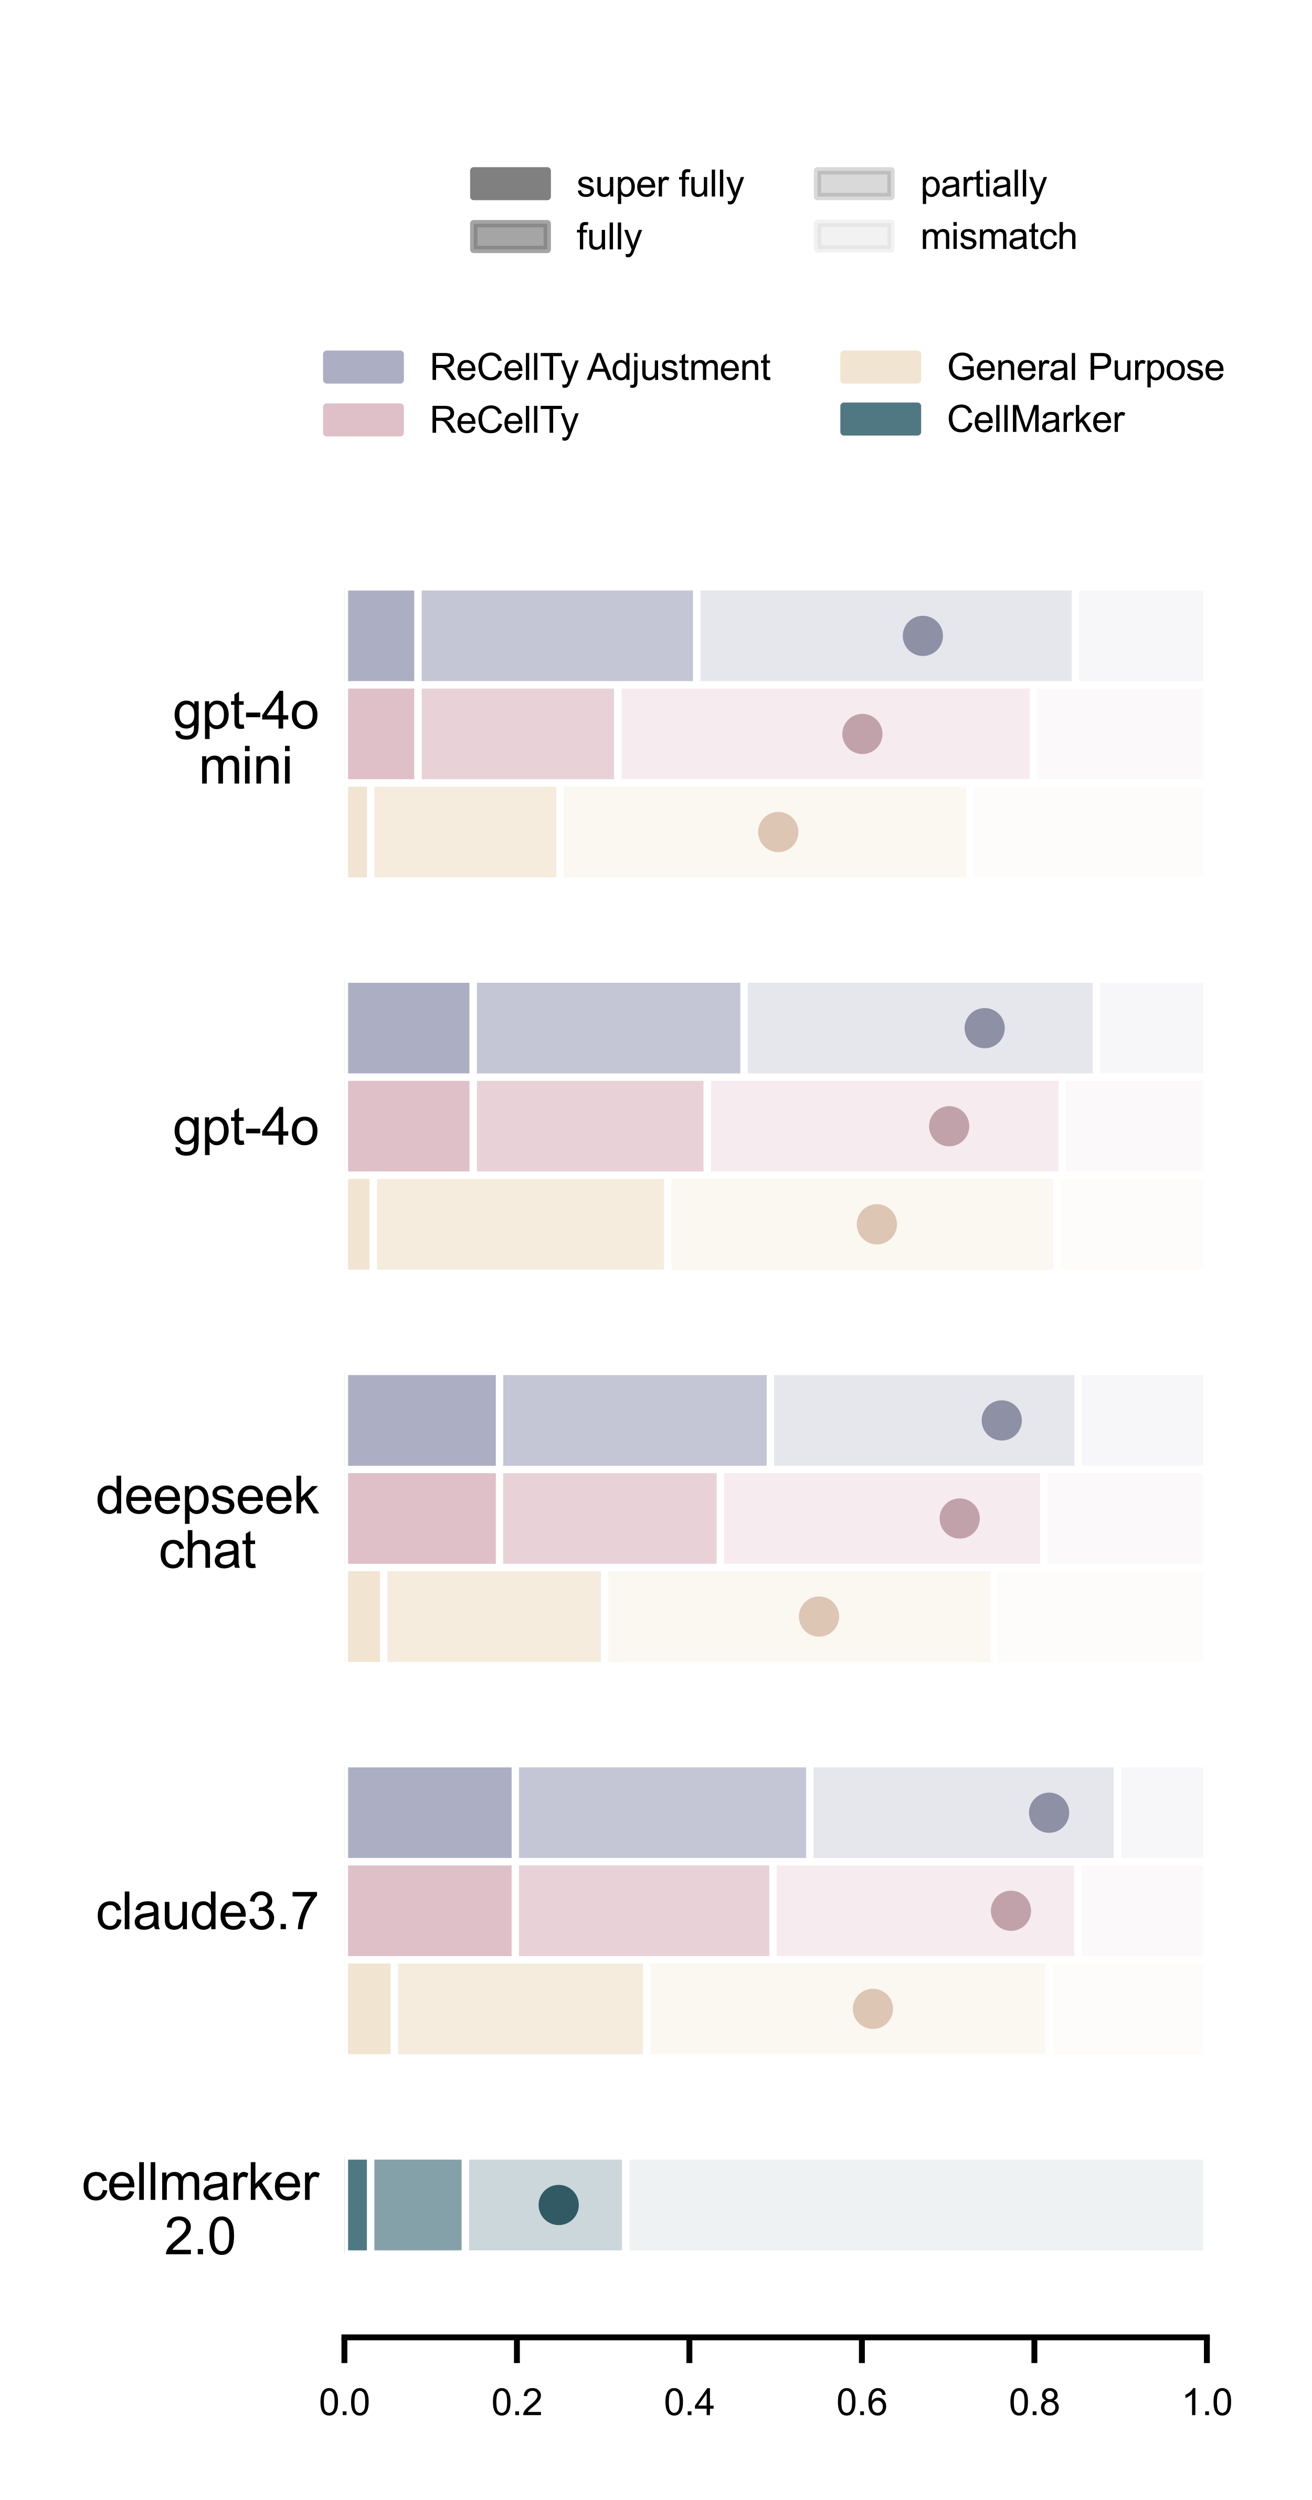 <?xml version="1.0" encoding="utf-8" standalone="no"?>
<!DOCTYPE svg PUBLIC "-//W3C//DTD SVG 1.1//EN"
  "http://www.w3.org/Graphics/SVG/1.1/DTD/svg11.dtd">
<svg xmlns:xlink="http://www.w3.org/1999/xlink" width="178.583pt" height="340.157pt" viewBox="0 0 178.583 340.157" xmlns="http://www.w3.org/2000/svg" version="1.1">
 <defs>
  <style type="text/css">*{stroke-linejoin: round; stroke-linecap: butt}</style>
 </defs>
 <g id="figure_1">
  <g id="patch_1">
   <path d="M 0 340.157 
L 178.583 340.157 
L 178.583 0 
L 0 0 
z
" style="fill: #ffffff"/>
  </g>
  <g id="axes_1">
   <g id="patch_2">
    <path d="M 46.88 318.037 
L 164.273 318.037 
L 164.273 68.508 
L 46.88 68.508 
z
" style="fill: #ffffff"/>
   </g>
   <g id="matplotlib.axis_1">
    <g id="xtick_1">
     <g id="line2d_1">
      <defs>
       <path id="m58b9f66d29" d="M 0 0 
L 0 3.5 
" style="stroke: #000000; stroke-width: 0.8"/>
      </defs>
      <g>
       <use xlink:href="#m58b9f66d29" x="46.88" y="318.037" style="stroke: #000000; stroke-width: 0.8"/>
      </g>
     </g>
     <g id="text_1">
      <!-- 0.0 -->
      <g transform="translate(43.405 328.616) scale(0.05 -0.05)">
       <defs>
        <path id="ArialMT-30" d="M 266 2259 
Q 266 3072 433 3567 
Q 600 4063 929 4331 
Q 1259 4600 1759 4600 
Q 2128 4600 2406 4451 
Q 2684 4303 2865 4023 
Q 3047 3744 3150 3342 
Q 3253 2941 3253 2259 
Q 3253 1453 3087 958 
Q 2922 463 2592 192 
Q 2263 -78 1759 -78 
Q 1097 -78 719 397 
Q 266 969 266 2259 
z
M 844 2259 
Q 844 1131 1108 757 
Q 1372 384 1759 384 
Q 2147 384 2411 759 
Q 2675 1134 2675 2259 
Q 2675 3391 2411 3762 
Q 2147 4134 1753 4134 
Q 1366 4134 1134 3806 
Q 844 3388 844 2259 
z
" transform="scale(0.016)"/>
        <path id="ArialMT-2e" d="M 581 0 
L 581 641 
L 1222 641 
L 1222 0 
L 581 0 
z
" transform="scale(0.016)"/>
       </defs>
       <use xlink:href="#ArialMT-30"/>
       <use xlink:href="#ArialMT-2e" x="55.615"/>
       <use xlink:href="#ArialMT-30" x="83.398"/>
      </g>
     </g>
    </g>
    <g id="xtick_2">
     <g id="line2d_2">
      <g>
       <use xlink:href="#m58b9f66d29" x="70.359" y="318.037" style="stroke: #000000; stroke-width: 0.8"/>
      </g>
     </g>
     <g id="text_2">
      <!-- 0.2 -->
      <g transform="translate(66.884 328.616) scale(0.05 -0.05)">
       <defs>
        <path id="ArialMT-32" d="M 3222 541 
L 3222 0 
L 194 0 
Q 188 203 259 391 
Q 375 700 629 1000 
Q 884 1300 1366 1694 
Q 2113 2306 2375 2664 
Q 2638 3022 2638 3341 
Q 2638 3675 2398 3904 
Q 2159 4134 1775 4134 
Q 1369 4134 1125 3890 
Q 881 3647 878 3216 
L 300 3275 
Q 359 3922 746 4261 
Q 1134 4600 1788 4600 
Q 2447 4600 2831 4234 
Q 3216 3869 3216 3328 
Q 3216 3053 3103 2787 
Q 2991 2522 2730 2228 
Q 2469 1934 1863 1422 
Q 1356 997 1212 845 
Q 1069 694 975 541 
L 3222 541 
z
" transform="scale(0.016)"/>
       </defs>
       <use xlink:href="#ArialMT-30"/>
       <use xlink:href="#ArialMT-2e" x="55.615"/>
       <use xlink:href="#ArialMT-32" x="83.398"/>
      </g>
     </g>
    </g>
    <g id="xtick_3">
     <g id="line2d_3">
      <g>
       <use xlink:href="#m58b9f66d29" x="93.837" y="318.037" style="stroke: #000000; stroke-width: 0.8"/>
      </g>
     </g>
     <g id="text_3">
      <!-- 0.4 -->
      <g transform="translate(90.362 328.616) scale(0.05 -0.05)">
       <defs>
        <path id="ArialMT-34" d="M 2069 0 
L 2069 1097 
L 81 1097 
L 81 1613 
L 2172 4581 
L 2631 4581 
L 2631 1613 
L 3250 1613 
L 3250 1097 
L 2631 1097 
L 2631 0 
L 2069 0 
z
M 2069 1613 
L 2069 3678 
L 634 1613 
L 2069 1613 
z
" transform="scale(0.016)"/>
       </defs>
       <use xlink:href="#ArialMT-30"/>
       <use xlink:href="#ArialMT-2e" x="55.615"/>
       <use xlink:href="#ArialMT-34" x="83.398"/>
      </g>
     </g>
    </g>
    <g id="xtick_4">
     <g id="line2d_4">
      <g>
       <use xlink:href="#m58b9f66d29" x="117.316" y="318.037" style="stroke: #000000; stroke-width: 0.8"/>
      </g>
     </g>
     <g id="text_4">
      <!-- 0.6 -->
      <g transform="translate(113.841 328.616) scale(0.05 -0.05)">
       <defs>
        <path id="ArialMT-36" d="M 3184 3459 
L 2625 3416 
Q 2550 3747 2413 3897 
Q 2184 4138 1850 4138 
Q 1581 4138 1378 3988 
Q 1113 3794 959 3422 
Q 806 3050 800 2363 
Q 1003 2672 1297 2822 
Q 1591 2972 1913 2972 
Q 2475 2972 2870 2558 
Q 3266 2144 3266 1488 
Q 3266 1056 3080 686 
Q 2894 316 2569 119 
Q 2244 -78 1831 -78 
Q 1128 -78 684 439 
Q 241 956 241 2144 
Q 241 3472 731 4075 
Q 1159 4600 1884 4600 
Q 2425 4600 2770 4297 
Q 3116 3994 3184 3459 
z
M 888 1484 
Q 888 1194 1011 928 
Q 1134 663 1356 523 
Q 1578 384 1822 384 
Q 2178 384 2434 671 
Q 2691 959 2691 1453 
Q 2691 1928 2437 2201 
Q 2184 2475 1800 2475 
Q 1419 2475 1153 2201 
Q 888 1928 888 1484 
z
" transform="scale(0.016)"/>
       </defs>
       <use xlink:href="#ArialMT-30"/>
       <use xlink:href="#ArialMT-2e" x="55.615"/>
       <use xlink:href="#ArialMT-36" x="83.398"/>
      </g>
     </g>
    </g>
    <g id="xtick_5">
     <g id="line2d_5">
      <g>
       <use xlink:href="#m58b9f66d29" x="140.794" y="318.037" style="stroke: #000000; stroke-width: 0.8"/>
      </g>
     </g>
     <g id="text_5">
      <!-- 0.8 -->
      <g transform="translate(137.319 328.616) scale(0.05 -0.05)">
       <defs>
        <path id="ArialMT-38" d="M 1131 2484 
Q 781 2613 612 2850 
Q 444 3088 444 3419 
Q 444 3919 803 4259 
Q 1163 4600 1759 4600 
Q 2359 4600 2725 4251 
Q 3091 3903 3091 3403 
Q 3091 3084 2923 2848 
Q 2756 2613 2416 2484 
Q 2838 2347 3058 2040 
Q 3278 1734 3278 1309 
Q 3278 722 2862 322 
Q 2447 -78 1769 -78 
Q 1091 -78 675 323 
Q 259 725 259 1325 
Q 259 1772 486 2073 
Q 713 2375 1131 2484 
z
M 1019 3438 
Q 1019 3113 1228 2906 
Q 1438 2700 1772 2700 
Q 2097 2700 2305 2904 
Q 2513 3109 2513 3406 
Q 2513 3716 2298 3927 
Q 2084 4138 1766 4138 
Q 1444 4138 1231 3931 
Q 1019 3725 1019 3438 
z
M 838 1322 
Q 838 1081 952 856 
Q 1066 631 1291 507 
Q 1516 384 1775 384 
Q 2178 384 2440 643 
Q 2703 903 2703 1303 
Q 2703 1709 2433 1975 
Q 2163 2241 1756 2241 
Q 1359 2241 1098 1978 
Q 838 1716 838 1322 
z
" transform="scale(0.016)"/>
       </defs>
       <use xlink:href="#ArialMT-30"/>
       <use xlink:href="#ArialMT-2e" x="55.615"/>
       <use xlink:href="#ArialMT-38" x="83.398"/>
      </g>
     </g>
    </g>
    <g id="xtick_6">
     <g id="line2d_6">
      <g>
       <use xlink:href="#m58b9f66d29" x="164.273" y="318.037" style="stroke: #000000; stroke-width: 0.8"/>
      </g>
     </g>
     <g id="text_6">
      <!-- 1.0 -->
      <g transform="translate(160.798 328.616) scale(0.05 -0.05)">
       <defs>
        <path id="ArialMT-31" d="M 2384 0 
L 1822 0 
L 1822 3584 
Q 1619 3391 1289 3197 
Q 959 3003 697 2906 
L 697 3450 
Q 1169 3672 1522 3987 
Q 1875 4303 2022 4600 
L 2384 4600 
L 2384 0 
z
" transform="scale(0.016)"/>
       </defs>
       <use xlink:href="#ArialMT-31"/>
       <use xlink:href="#ArialMT-2e" x="55.615"/>
       <use xlink:href="#ArialMT-30" x="83.398"/>
      </g>
     </g>
    </g>
   </g>
   <g id="matplotlib.axis_2">
    <g id="ytick_1">
     <g id="line2d_7"/>
     <g id="text_7">
      <!-- gpt-4o -->
      <g transform="translate(23.534 99.129) scale(0.07 -0.07)">
       <defs>
        <path id="ArialMT-67" d="M 319 -275 
L 866 -356 
Q 900 -609 1056 -725 
Q 1266 -881 1628 -881 
Q 2019 -881 2231 -725 
Q 2444 -569 2519 -288 
Q 2563 -116 2559 434 
Q 2191 0 1641 0 
Q 956 0 581 494 
Q 206 988 206 1678 
Q 206 2153 378 2554 
Q 550 2956 876 3175 
Q 1203 3394 1644 3394 
Q 2231 3394 2613 2919 
L 2613 3319 
L 3131 3319 
L 3131 450 
Q 3131 -325 2973 -648 
Q 2816 -972 2473 -1159 
Q 2131 -1347 1631 -1347 
Q 1038 -1347 672 -1080 
Q 306 -813 319 -275 
z
M 784 1719 
Q 784 1066 1043 766 
Q 1303 466 1694 466 
Q 2081 466 2343 764 
Q 2606 1063 2606 1700 
Q 2606 2309 2336 2618 
Q 2066 2928 1684 2928 
Q 1309 2928 1046 2623 
Q 784 2319 784 1719 
z
" transform="scale(0.016)"/>
        <path id="ArialMT-70" d="M 422 -1272 
L 422 3319 
L 934 3319 
L 934 2888 
Q 1116 3141 1344 3267 
Q 1572 3394 1897 3394 
Q 2322 3394 2647 3175 
Q 2972 2956 3137 2557 
Q 3303 2159 3303 1684 
Q 3303 1175 3120 767 
Q 2938 359 2589 142 
Q 2241 -75 1856 -75 
Q 1575 -75 1351 44 
Q 1128 163 984 344 
L 984 -1272 
L 422 -1272 
z
M 931 1641 
Q 931 1000 1190 694 
Q 1450 388 1819 388 
Q 2194 388 2461 705 
Q 2728 1022 2728 1688 
Q 2728 2322 2467 2637 
Q 2206 2953 1844 2953 
Q 1484 2953 1207 2617 
Q 931 2281 931 1641 
z
" transform="scale(0.016)"/>
        <path id="ArialMT-74" d="M 1650 503 
L 1731 6 
Q 1494 -44 1306 -44 
Q 1000 -44 831 53 
Q 663 150 594 308 
Q 525 466 525 972 
L 525 2881 
L 113 2881 
L 113 3319 
L 525 3319 
L 525 4141 
L 1084 4478 
L 1084 3319 
L 1650 3319 
L 1650 2881 
L 1084 2881 
L 1084 941 
Q 1084 700 1114 631 
Q 1144 563 1211 522 
Q 1278 481 1403 481 
Q 1497 481 1650 503 
z
" transform="scale(0.016)"/>
        <path id="ArialMT-2d" d="M 203 1375 
L 203 1941 
L 1931 1941 
L 1931 1375 
L 203 1375 
z
" transform="scale(0.016)"/>
        <path id="ArialMT-6f" d="M 213 1659 
Q 213 2581 725 3025 
Q 1153 3394 1769 3394 
Q 2453 3394 2887 2945 
Q 3322 2497 3322 1706 
Q 3322 1066 3130 698 
Q 2938 331 2570 128 
Q 2203 -75 1769 -75 
Q 1072 -75 642 372 
Q 213 819 213 1659 
z
M 791 1659 
Q 791 1022 1069 705 
Q 1347 388 1769 388 
Q 2188 388 2466 706 
Q 2744 1025 2744 1678 
Q 2744 2294 2464 2611 
Q 2184 2928 1769 2928 
Q 1347 2928 1069 2612 
Q 791 2297 791 1659 
z
" transform="scale(0.016)"/>
       </defs>
       <use xlink:href="#ArialMT-67"/>
       <use xlink:href="#ArialMT-70" x="55.615"/>
       <use xlink:href="#ArialMT-74" x="111.23"/>
       <use xlink:href="#ArialMT-2d" x="139.014"/>
       <use xlink:href="#ArialMT-34" x="172.314"/>
       <use xlink:href="#ArialMT-6f" x="227.93"/>
      </g>
      <!-- mini -->
      <g transform="translate(27.04 106.615) scale(0.07 -0.07)">
       <defs>
        <path id="ArialMT-6d" d="M 422 0 
L 422 3319 
L 925 3319 
L 925 2853 
Q 1081 3097 1340 3245 
Q 1600 3394 1931 3394 
Q 2300 3394 2536 3241 
Q 2772 3088 2869 2813 
Q 3263 3394 3894 3394 
Q 4388 3394 4653 3120 
Q 4919 2847 4919 2278 
L 4919 0 
L 4359 0 
L 4359 2091 
Q 4359 2428 4304 2576 
Q 4250 2725 4106 2815 
Q 3963 2906 3769 2906 
Q 3419 2906 3187 2673 
Q 2956 2441 2956 1928 
L 2956 0 
L 2394 0 
L 2394 2156 
Q 2394 2531 2256 2718 
Q 2119 2906 1806 2906 
Q 1569 2906 1367 2781 
Q 1166 2656 1075 2415 
Q 984 2175 984 1722 
L 984 0 
L 422 0 
z
" transform="scale(0.016)"/>
        <path id="ArialMT-69" d="M 425 3934 
L 425 4581 
L 988 4581 
L 988 3934 
L 425 3934 
z
M 425 0 
L 425 3319 
L 988 3319 
L 988 0 
L 425 0 
z
" transform="scale(0.016)"/>
        <path id="ArialMT-6e" d="M 422 0 
L 422 3319 
L 928 3319 
L 928 2847 
Q 1294 3394 1984 3394 
Q 2284 3394 2536 3286 
Q 2788 3178 2913 3003 
Q 3038 2828 3088 2588 
Q 3119 2431 3119 2041 
L 3119 0 
L 2556 0 
L 2556 2019 
Q 2556 2363 2490 2533 
Q 2425 2703 2258 2804 
Q 2091 2906 1866 2906 
Q 1506 2906 1245 2678 
Q 984 2450 984 1813 
L 984 0 
L 422 0 
z
" transform="scale(0.016)"/>
       </defs>
       <use xlink:href="#ArialMT-6d"/>
       <use xlink:href="#ArialMT-69" x="83.301"/>
       <use xlink:href="#ArialMT-6e" x="105.518"/>
       <use xlink:href="#ArialMT-69" x="161.133"/>
      </g>
     </g>
    </g>
    <g id="ytick_2">
     <g id="line2d_8"/>
     <g id="text_8">
      <!-- gpt-4o -->
      <g transform="translate(23.534 155.746) scale(0.07 -0.07)">
       <use xlink:href="#ArialMT-67"/>
       <use xlink:href="#ArialMT-70" x="55.615"/>
       <use xlink:href="#ArialMT-74" x="111.23"/>
       <use xlink:href="#ArialMT-2d" x="139.014"/>
       <use xlink:href="#ArialMT-34" x="172.314"/>
       <use xlink:href="#ArialMT-6f" x="227.93"/>
      </g>
     </g>
    </g>
    <g id="ytick_3">
     <g id="line2d_9"/>
     <g id="text_9">
      <!-- deepseek -->
      <g transform="translate(13.024 205.921) scale(0.07 -0.07)">
       <defs>
        <path id="ArialMT-64" d="M 2575 0 
L 2575 419 
Q 2259 -75 1647 -75 
Q 1250 -75 917 144 
Q 584 363 401 755 
Q 219 1147 219 1656 
Q 219 2153 384 2558 
Q 550 2963 881 3178 
Q 1213 3394 1622 3394 
Q 1922 3394 2156 3267 
Q 2391 3141 2538 2938 
L 2538 4581 
L 3097 4581 
L 3097 0 
L 2575 0 
z
M 797 1656 
Q 797 1019 1065 703 
Q 1334 388 1700 388 
Q 2069 388 2326 689 
Q 2584 991 2584 1609 
Q 2584 2291 2321 2609 
Q 2059 2928 1675 2928 
Q 1300 2928 1048 2622 
Q 797 2316 797 1656 
z
" transform="scale(0.016)"/>
        <path id="ArialMT-65" d="M 2694 1069 
L 3275 997 
Q 3138 488 2766 206 
Q 2394 -75 1816 -75 
Q 1088 -75 661 373 
Q 234 822 234 1631 
Q 234 2469 665 2931 
Q 1097 3394 1784 3394 
Q 2450 3394 2872 2941 
Q 3294 2488 3294 1666 
Q 3294 1616 3291 1516 
L 816 1516 
Q 847 969 1125 678 
Q 1403 388 1819 388 
Q 2128 388 2347 550 
Q 2566 713 2694 1069 
z
M 847 1978 
L 2700 1978 
Q 2663 2397 2488 2606 
Q 2219 2931 1791 2931 
Q 1403 2931 1139 2672 
Q 875 2413 847 1978 
z
" transform="scale(0.016)"/>
        <path id="ArialMT-73" d="M 197 991 
L 753 1078 
Q 800 744 1014 566 
Q 1228 388 1613 388 
Q 2000 388 2187 545 
Q 2375 703 2375 916 
Q 2375 1106 2209 1216 
Q 2094 1291 1634 1406 
Q 1016 1563 777 1677 
Q 538 1791 414 1992 
Q 291 2194 291 2438 
Q 291 2659 392 2848 
Q 494 3038 669 3163 
Q 800 3259 1026 3326 
Q 1253 3394 1513 3394 
Q 1903 3394 2198 3281 
Q 2494 3169 2634 2976 
Q 2775 2784 2828 2463 
L 2278 2388 
Q 2241 2644 2061 2787 
Q 1881 2931 1553 2931 
Q 1166 2931 1000 2803 
Q 834 2675 834 2503 
Q 834 2394 903 2306 
Q 972 2216 1119 2156 
Q 1203 2125 1616 2013 
Q 2213 1853 2448 1751 
Q 2684 1650 2818 1456 
Q 2953 1263 2953 975 
Q 2953 694 2789 445 
Q 2625 197 2315 61 
Q 2006 -75 1616 -75 
Q 969 -75 630 194 
Q 291 463 197 991 
z
" transform="scale(0.016)"/>
        <path id="ArialMT-6b" d="M 425 0 
L 425 4581 
L 988 4581 
L 988 1969 
L 2319 3319 
L 3047 3319 
L 1778 2088 
L 3175 0 
L 2481 0 
L 1384 1697 
L 988 1316 
L 988 0 
L 425 0 
z
" transform="scale(0.016)"/>
       </defs>
       <use xlink:href="#ArialMT-64"/>
       <use xlink:href="#ArialMT-65" x="55.615"/>
       <use xlink:href="#ArialMT-65" x="111.23"/>
       <use xlink:href="#ArialMT-70" x="166.846"/>
       <use xlink:href="#ArialMT-73" x="222.461"/>
       <use xlink:href="#ArialMT-65" x="272.461"/>
       <use xlink:href="#ArialMT-65" x="328.076"/>
       <use xlink:href="#ArialMT-6b" x="383.691"/>
      </g>
      <!-- chat -->
      <g transform="translate(21.587 213.325) scale(0.07 -0.07)">
       <defs>
        <path id="ArialMT-63" d="M 2588 1216 
L 3141 1144 
Q 3050 572 2676 248 
Q 2303 -75 1759 -75 
Q 1078 -75 664 370 
Q 250 816 250 1647 
Q 250 2184 428 2587 
Q 606 2991 970 3192 
Q 1334 3394 1763 3394 
Q 2303 3394 2647 3120 
Q 2991 2847 3088 2344 
L 2541 2259 
Q 2463 2594 2264 2762 
Q 2066 2931 1784 2931 
Q 1359 2931 1093 2626 
Q 828 2322 828 1663 
Q 828 994 1084 691 
Q 1341 388 1753 388 
Q 2084 388 2306 591 
Q 2528 794 2588 1216 
z
" transform="scale(0.016)"/>
        <path id="ArialMT-68" d="M 422 0 
L 422 4581 
L 984 4581 
L 984 2938 
Q 1378 3394 1978 3394 
Q 2347 3394 2619 3248 
Q 2891 3103 3008 2847 
Q 3125 2591 3125 2103 
L 3125 0 
L 2563 0 
L 2563 2103 
Q 2563 2525 2380 2717 
Q 2197 2909 1863 2909 
Q 1613 2909 1392 2779 
Q 1172 2650 1078 2428 
Q 984 2206 984 1816 
L 984 0 
L 422 0 
z
" transform="scale(0.016)"/>
        <path id="ArialMT-61" d="M 2588 409 
Q 2275 144 1986 34 
Q 1697 -75 1366 -75 
Q 819 -75 525 192 
Q 231 459 231 875 
Q 231 1119 342 1320 
Q 453 1522 633 1644 
Q 813 1766 1038 1828 
Q 1203 1872 1538 1913 
Q 2219 1994 2541 2106 
Q 2544 2222 2544 2253 
Q 2544 2597 2384 2738 
Q 2169 2928 1744 2928 
Q 1347 2928 1158 2789 
Q 969 2650 878 2297 
L 328 2372 
Q 403 2725 575 2942 
Q 747 3159 1072 3276 
Q 1397 3394 1825 3394 
Q 2250 3394 2515 3294 
Q 2781 3194 2906 3042 
Q 3031 2891 3081 2659 
Q 3109 2516 3109 2141 
L 3109 1391 
Q 3109 606 3145 398 
Q 3181 191 3288 0 
L 2700 0 
Q 2613 175 2588 409 
z
M 2541 1666 
Q 2234 1541 1622 1453 
Q 1275 1403 1131 1340 
Q 988 1278 909 1158 
Q 831 1038 831 891 
Q 831 666 1001 516 
Q 1172 366 1500 366 
Q 1825 366 2078 508 
Q 2331 650 2450 897 
Q 2541 1088 2541 1459 
L 2541 1666 
z
" transform="scale(0.016)"/>
       </defs>
       <use xlink:href="#ArialMT-63"/>
       <use xlink:href="#ArialMT-68" x="50"/>
       <use xlink:href="#ArialMT-61" x="105.615"/>
       <use xlink:href="#ArialMT-74" x="161.23"/>
      </g>
     </g>
    </g>
    <g id="ytick_4">
     <g id="line2d_10"/>
     <g id="text_10">
      <!-- claude3.7 -->
      <g transform="translate(13.024 262.497) scale(0.07 -0.07)">
       <defs>
        <path id="ArialMT-6c" d="M 409 0 
L 409 4581 
L 972 4581 
L 972 0 
L 409 0 
z
" transform="scale(0.016)"/>
        <path id="ArialMT-75" d="M 2597 0 
L 2597 488 
Q 2209 -75 1544 -75 
Q 1250 -75 995 37 
Q 741 150 617 320 
Q 494 491 444 738 
Q 409 903 409 1263 
L 409 3319 
L 972 3319 
L 972 1478 
Q 972 1038 1006 884 
Q 1059 663 1231 536 
Q 1403 409 1656 409 
Q 1909 409 2131 539 
Q 2353 669 2445 892 
Q 2538 1116 2538 1541 
L 2538 3319 
L 3100 3319 
L 3100 0 
L 2597 0 
z
" transform="scale(0.016)"/>
        <path id="ArialMT-33" d="M 269 1209 
L 831 1284 
Q 928 806 1161 595 
Q 1394 384 1728 384 
Q 2125 384 2398 659 
Q 2672 934 2672 1341 
Q 2672 1728 2419 1979 
Q 2166 2231 1775 2231 
Q 1616 2231 1378 2169 
L 1441 2663 
Q 1497 2656 1531 2656 
Q 1891 2656 2178 2843 
Q 2466 3031 2466 3422 
Q 2466 3731 2256 3934 
Q 2047 4138 1716 4138 
Q 1388 4138 1169 3931 
Q 950 3725 888 3313 
L 325 3413 
Q 428 3978 793 4289 
Q 1159 4600 1703 4600 
Q 2078 4600 2393 4439 
Q 2709 4278 2876 4000 
Q 3044 3722 3044 3409 
Q 3044 3113 2884 2869 
Q 2725 2625 2413 2481 
Q 2819 2388 3044 2092 
Q 3269 1797 3269 1353 
Q 3269 753 2831 336 
Q 2394 -81 1725 -81 
Q 1122 -81 723 278 
Q 325 638 269 1209 
z
" transform="scale(0.016)"/>
        <path id="ArialMT-37" d="M 303 3981 
L 303 4522 
L 3269 4522 
L 3269 4084 
Q 2831 3619 2401 2847 
Q 1972 2075 1738 1259 
Q 1569 684 1522 0 
L 944 0 
Q 953 541 1156 1306 
Q 1359 2072 1739 2783 
Q 2119 3494 2547 3981 
L 303 3981 
z
" transform="scale(0.016)"/>
       </defs>
       <use xlink:href="#ArialMT-63"/>
       <use xlink:href="#ArialMT-6c" x="50"/>
       <use xlink:href="#ArialMT-61" x="72.217"/>
       <use xlink:href="#ArialMT-75" x="127.832"/>
       <use xlink:href="#ArialMT-64" x="183.447"/>
       <use xlink:href="#ArialMT-65" x="239.062"/>
       <use xlink:href="#ArialMT-33" x="294.678"/>
       <use xlink:href="#ArialMT-2e" x="350.293"/>
       <use xlink:href="#ArialMT-37" x="378.076"/>
      </g>
     </g>
    </g>
    <g id="ytick_5">
     <g id="line2d_11"/>
     <g id="text_11">
      <!-- cellmarker -->
      <g transform="translate(11.099 299.328) scale(0.07 -0.07)">
       <defs>
        <path id="ArialMT-72" d="M 416 0 
L 416 3319 
L 922 3319 
L 922 2816 
Q 1116 3169 1280 3281 
Q 1444 3394 1641 3394 
Q 1925 3394 2219 3213 
L 2025 2691 
Q 1819 2813 1613 2813 
Q 1428 2813 1281 2702 
Q 1134 2591 1072 2394 
Q 978 2094 978 1738 
L 978 0 
L 416 0 
z
" transform="scale(0.016)"/>
       </defs>
       <use xlink:href="#ArialMT-63"/>
       <use xlink:href="#ArialMT-65" x="50"/>
       <use xlink:href="#ArialMT-6c" x="105.615"/>
       <use xlink:href="#ArialMT-6c" x="127.832"/>
       <use xlink:href="#ArialMT-6d" x="150.049"/>
       <use xlink:href="#ArialMT-61" x="233.35"/>
       <use xlink:href="#ArialMT-72" x="288.965"/>
       <use xlink:href="#ArialMT-6b" x="322.266"/>
       <use xlink:href="#ArialMT-65" x="372.266"/>
       <use xlink:href="#ArialMT-72" x="427.881"/>
      </g>
      <!-- 2.0 -->
      <g transform="translate(22.375 306.731) scale(0.07 -0.07)">
       <use xlink:href="#ArialMT-32"/>
       <use xlink:href="#ArialMT-2e" x="55.615"/>
       <use xlink:href="#ArialMT-30" x="83.398"/>
      </g>
     </g>
    </g>
   </g>
   <g id="patch_3">
    <path d="M 46.88 79.85 
L 56.901 79.85 
L 56.901 93.194 
L 46.88 93.194 
z
" clip-path="url(#pb7ccb380f4)" style="fill: #acaec3; stroke: #ffffff; stroke-linejoin: miter"/>
   </g>
   <g id="patch_4">
    <path d="M 46.88 93.194 
L 56.901 93.194 
L 56.901 106.538 
L 46.88 106.538 
z
" clip-path="url(#pb7ccb380f4)" style="fill: #dfc0c8; stroke: #ffffff; stroke-linejoin: miter"/>
   </g>
   <g id="patch_5">
    <path d="M 46.88 106.538 
L 50.459 106.538 
L 50.459 119.882 
L 46.88 119.882 
z
" clip-path="url(#pb7ccb380f4)" style="fill: #f1e4d1; stroke: #ffffff; stroke-linejoin: miter"/>
   </g>
   <g id="patch_6">
    <path d="M 46.88 133.225 
L 64.417 133.225 
L 64.417 146.569 
L 46.88 146.569 
z
" clip-path="url(#pb7ccb380f4)" style="fill: #acaec3; stroke: #ffffff; stroke-linejoin: miter"/>
   </g>
   <g id="patch_7">
    <path d="M 46.88 146.569 
L 64.417 146.569 
L 64.417 159.913 
L 46.88 159.913 
z
" clip-path="url(#pb7ccb380f4)" style="fill: #dfc0c8; stroke: #ffffff; stroke-linejoin: miter"/>
   </g>
   <g id="patch_8">
    <path d="M 46.88 159.913 
L 50.817 159.913 
L 50.817 173.257 
L 46.88 173.257 
z
" clip-path="url(#pb7ccb380f4)" style="fill: #f1e4d1; stroke: #ffffff; stroke-linejoin: miter"/>
   </g>
   <g id="patch_9">
    <path d="M 46.88 186.601 
L 67.996 186.601 
L 67.996 199.945 
L 46.88 199.945 
z
" clip-path="url(#pb7ccb380f4)" style="fill: #acaec3; stroke: #ffffff; stroke-linejoin: miter"/>
   </g>
   <g id="patch_10">
    <path d="M 46.88 199.945 
L 67.996 199.945 
L 67.996 213.288 
L 46.88 213.288 
z
" clip-path="url(#pb7ccb380f4)" style="fill: #dfc0c8; stroke: #ffffff; stroke-linejoin: miter"/>
   </g>
   <g id="patch_11">
    <path d="M 46.88 213.288 
L 52.249 213.288 
L 52.249 226.632 
L 46.88 226.632 
z
" clip-path="url(#pb7ccb380f4)" style="fill: #f1e4d1; stroke: #ffffff; stroke-linejoin: miter"/>
   </g>
   <g id="patch_12">
    <path d="M 46.88 239.976 
L 70.144 239.976 
L 70.144 253.32 
L 46.88 253.32 
z
" clip-path="url(#pb7ccb380f4)" style="fill: #acaec3; stroke: #ffffff; stroke-linejoin: miter"/>
   </g>
   <g id="patch_13">
    <path d="M 46.88 253.32 
L 70.144 253.32 
L 70.144 266.664 
L 46.88 266.664 
z
" clip-path="url(#pb7ccb380f4)" style="fill: #dfc0c8; stroke: #ffffff; stroke-linejoin: miter"/>
   </g>
   <g id="patch_14">
    <path d="M 46.88 266.664 
L 53.68 266.664 
L 53.68 280.008 
L 46.88 280.008 
z
" clip-path="url(#pb7ccb380f4)" style="fill: #f1e4d1; stroke: #ffffff; stroke-linejoin: miter"/>
   </g>
   <g id="patch_15">
    <path d="M 46.88 293.351 
L 50.459 293.351 
L 50.459 306.695 
L 46.88 306.695 
z
" clip-path="url(#pb7ccb380f4)" style="fill: #507883; stroke: #ffffff; stroke-linejoin: miter"/>
   </g>
   <g id="patch_16">
    <path d="M 56.901 79.85 
L 94.839 79.85 
L 94.839 93.194 
L 56.901 93.194 
z
" clip-path="url(#pb7ccb380f4)" style="fill: #acaec3; fill-opacity: 0.7; stroke: #ffffff; stroke-linejoin: miter"/>
   </g>
   <g id="patch_17">
    <path d="M 56.901 93.194 
L 84.102 93.194 
L 84.102 106.538 
L 56.901 106.538 
z
" clip-path="url(#pb7ccb380f4)" style="fill: #dfc0c8; fill-opacity: 0.7; stroke: #ffffff; stroke-linejoin: miter"/>
   </g>
   <g id="patch_18">
    <path d="M 50.459 106.538 
L 76.228 106.538 
L 76.228 119.882 
L 50.459 119.882 
z
" clip-path="url(#pb7ccb380f4)" style="fill: #f1e4d1; fill-opacity: 0.7; stroke: #ffffff; stroke-linejoin: miter"/>
   </g>
   <g id="patch_19">
    <path d="M 64.417 133.225 
L 101.281 133.225 
L 101.281 146.569 
L 64.417 146.569 
z
" clip-path="url(#pb7ccb380f4)" style="fill: #acaec3; fill-opacity: 0.7; stroke: #ffffff; stroke-linejoin: miter"/>
   </g>
   <g id="patch_20">
    <path d="M 64.417 146.569 
L 96.271 146.569 
L 96.271 159.913 
L 64.417 159.913 
z
" clip-path="url(#pb7ccb380f4)" style="fill: #dfc0c8; fill-opacity: 0.7; stroke: #ffffff; stroke-linejoin: miter"/>
   </g>
   <g id="patch_21">
    <path d="M 50.817 159.913 
L 90.902 159.913 
L 90.902 173.257 
L 50.817 173.257 
z
" clip-path="url(#pb7ccb380f4)" style="fill: #f1e4d1; fill-opacity: 0.7; stroke: #ffffff; stroke-linejoin: miter"/>
   </g>
   <g id="patch_22">
    <path d="M 67.996 186.601 
L 104.861 186.601 
L 104.861 199.945 
L 67.996 199.945 
z
" clip-path="url(#pb7ccb380f4)" style="fill: #acaec3; fill-opacity: 0.7; stroke: #ffffff; stroke-linejoin: miter"/>
   </g>
   <g id="patch_23">
    <path d="M 67.996 199.945 
L 98.06 199.945 
L 98.06 213.288 
L 67.996 213.288 
z
" clip-path="url(#pb7ccb380f4)" style="fill: #dfc0c8; fill-opacity: 0.7; stroke: #ffffff; stroke-linejoin: miter"/>
   </g>
   <g id="patch_24">
    <path d="M 52.249 213.288 
L 82.313 213.288 
L 82.313 226.632 
L 52.249 226.632 
z
" clip-path="url(#pb7ccb380f4)" style="fill: #f1e4d1; fill-opacity: 0.7; stroke: #ffffff; stroke-linejoin: miter"/>
   </g>
   <g id="patch_25">
    <path d="M 70.144 239.976 
L 110.229 239.976 
L 110.229 253.32 
L 70.144 253.32 
z
" clip-path="url(#pb7ccb380f4)" style="fill: #acaec3; fill-opacity: 0.7; stroke: #ffffff; stroke-linejoin: miter"/>
   </g>
   <g id="patch_26">
    <path d="M 70.144 253.32 
L 105.218 253.32 
L 105.218 266.664 
L 70.144 266.664 
z
" clip-path="url(#pb7ccb380f4)" style="fill: #dfc0c8; fill-opacity: 0.7; stroke: #ffffff; stroke-linejoin: miter"/>
   </g>
   <g id="patch_27">
    <path d="M 53.68 266.664 
L 88.039 266.664 
L 88.039 280.008 
L 53.68 280.008 
z
" clip-path="url(#pb7ccb380f4)" style="fill: #f1e4d1; fill-opacity: 0.7; stroke: #ffffff; stroke-linejoin: miter"/>
   </g>
   <g id="patch_28">
    <path d="M 50.459 293.351 
L 63.344 293.351 
L 63.344 306.695 
L 50.459 306.695 
z
" clip-path="url(#pb7ccb380f4)" style="fill: #507883; fill-opacity: 0.7; stroke: #ffffff; stroke-linejoin: miter"/>
   </g>
   <g id="patch_29">
    <path d="M 94.839 79.85 
L 146.377 79.85 
L 146.377 93.194 
L 94.839 93.194 
z
" clip-path="url(#pb7ccb380f4)" style="fill: #acaec3; fill-opacity: 0.3; stroke: #ffffff; stroke-linejoin: miter"/>
   </g>
   <g id="patch_30">
    <path d="M 84.102 93.194 
L 140.651 93.194 
L 140.651 106.538 
L 84.102 106.538 
z
" clip-path="url(#pb7ccb380f4)" style="fill: #dfc0c8; fill-opacity: 0.3; stroke: #ffffff; stroke-linejoin: miter"/>
   </g>
   <g id="patch_31">
    <path d="M 76.228 106.538 
L 132.061 106.538 
L 132.061 119.882 
L 76.228 119.882 
z
" clip-path="url(#pb7ccb380f4)" style="fill: #f1e4d1; fill-opacity: 0.3; stroke: #ffffff; stroke-linejoin: miter"/>
   </g>
   <g id="patch_32">
    <path d="M 101.281 133.225 
L 149.241 133.225 
L 149.241 146.569 
L 101.281 146.569 
z
" clip-path="url(#pb7ccb380f4)" style="fill: #acaec3; fill-opacity: 0.3; stroke: #ffffff; stroke-linejoin: miter"/>
   </g>
   <g id="patch_33">
    <path d="M 96.271 146.569 
L 144.588 146.569 
L 144.588 159.913 
L 96.271 159.913 
z
" clip-path="url(#pb7ccb380f4)" style="fill: #dfc0c8; fill-opacity: 0.3; stroke: #ffffff; stroke-linejoin: miter"/>
   </g>
   <g id="patch_34">
    <path d="M 90.902 159.913 
L 143.872 159.913 
L 143.872 173.257 
L 90.902 173.257 
z
" clip-path="url(#pb7ccb380f4)" style="fill: #f1e4d1; fill-opacity: 0.3; stroke: #ffffff; stroke-linejoin: miter"/>
   </g>
   <g id="patch_35">
    <path d="M 104.861 186.601 
L 146.735 186.601 
L 146.735 199.945 
L 104.861 199.945 
z
" clip-path="url(#pb7ccb380f4)" style="fill: #acaec3; fill-opacity: 0.3; stroke: #ffffff; stroke-linejoin: miter"/>
   </g>
   <g id="patch_36">
    <path d="M 98.06 199.945 
L 142.083 199.945 
L 142.083 213.288 
L 98.06 213.288 
z
" clip-path="url(#pb7ccb380f4)" style="fill: #dfc0c8; fill-opacity: 0.3; stroke: #ffffff; stroke-linejoin: miter"/>
   </g>
   <g id="patch_37">
    <path d="M 82.313 213.288 
L 135.282 213.288 
L 135.282 226.632 
L 82.313 226.632 
z
" clip-path="url(#pb7ccb380f4)" style="fill: #f1e4d1; fill-opacity: 0.3; stroke: #ffffff; stroke-linejoin: miter"/>
   </g>
   <g id="patch_38">
    <path d="M 110.229 239.976 
L 152.104 239.976 
L 152.104 253.32 
L 110.229 253.32 
z
" clip-path="url(#pb7ccb380f4)" style="fill: #acaec3; fill-opacity: 0.3; stroke: #ffffff; stroke-linejoin: miter"/>
   </g>
   <g id="patch_39">
    <path d="M 105.218 253.32 
L 146.735 253.32 
L 146.735 266.664 
L 105.218 266.664 
z
" clip-path="url(#pb7ccb380f4)" style="fill: #dfc0c8; fill-opacity: 0.3; stroke: #ffffff; stroke-linejoin: miter"/>
   </g>
   <g id="patch_40">
    <path d="M 88.039 266.664 
L 142.798 266.664 
L 142.798 280.008 
L 88.039 280.008 
z
" clip-path="url(#pb7ccb380f4)" style="fill: #f1e4d1; fill-opacity: 0.3; stroke: #ffffff; stroke-linejoin: miter"/>
   </g>
   <g id="patch_41">
    <path d="M 63.344 293.351 
L 85.176 293.351 
L 85.176 306.695 
L 63.344 306.695 
z
" clip-path="url(#pb7ccb380f4)" style="fill: #507883; fill-opacity: 0.3; stroke: #ffffff; stroke-linejoin: miter"/>
   </g>
   <g id="patch_42">
    <path d="M 146.377 79.85 
L 164.273 79.85 
L 164.273 93.194 
L 146.377 93.194 
z
" clip-path="url(#pb7ccb380f4)" style="fill: #acaec3; fill-opacity: 0.1; stroke: #ffffff; stroke-linejoin: miter"/>
   </g>
   <g id="patch_43">
    <path d="M 140.651 93.194 
L 164.273 93.194 
L 164.273 106.538 
L 140.651 106.538 
z
" clip-path="url(#pb7ccb380f4)" style="fill: #dfc0c8; fill-opacity: 0.1; stroke: #ffffff; stroke-linejoin: miter"/>
   </g>
   <g id="patch_44">
    <path d="M 132.061 106.538 
L 164.273 106.538 
L 164.273 119.882 
L 132.061 119.882 
z
" clip-path="url(#pb7ccb380f4)" style="fill: #f1e4d1; fill-opacity: 0.1; stroke: #ffffff; stroke-linejoin: miter"/>
   </g>
   <g id="patch_45">
    <path d="M 149.241 133.225 
L 164.273 133.225 
L 164.273 146.569 
L 149.241 146.569 
z
" clip-path="url(#pb7ccb380f4)" style="fill: #acaec3; fill-opacity: 0.1; stroke: #ffffff; stroke-linejoin: miter"/>
   </g>
   <g id="patch_46">
    <path d="M 144.588 146.569 
L 164.273 146.569 
L 164.273 159.913 
L 144.588 159.913 
z
" clip-path="url(#pb7ccb380f4)" style="fill: #dfc0c8; fill-opacity: 0.1; stroke: #ffffff; stroke-linejoin: miter"/>
   </g>
   <g id="patch_47">
    <path d="M 143.872 159.913 
L 164.273 159.913 
L 164.273 173.257 
L 143.872 173.257 
z
" clip-path="url(#pb7ccb380f4)" style="fill: #f1e4d1; fill-opacity: 0.1; stroke: #ffffff; stroke-linejoin: miter"/>
   </g>
   <g id="patch_48">
    <path d="M 146.735 186.601 
L 164.273 186.601 
L 164.273 199.945 
L 146.735 199.945 
z
" clip-path="url(#pb7ccb380f4)" style="fill: #acaec3; fill-opacity: 0.1; stroke: #ffffff; stroke-linejoin: miter"/>
   </g>
   <g id="patch_49">
    <path d="M 142.083 199.945 
L 164.273 199.945 
L 164.273 213.288 
L 142.083 213.288 
z
" clip-path="url(#pb7ccb380f4)" style="fill: #dfc0c8; fill-opacity: 0.1; stroke: #ffffff; stroke-linejoin: miter"/>
   </g>
   <g id="patch_50">
    <path d="M 135.282 213.288 
L 164.273 213.288 
L 164.273 226.632 
L 135.282 226.632 
z
" clip-path="url(#pb7ccb380f4)" style="fill: #f1e4d1; fill-opacity: 0.1; stroke: #ffffff; stroke-linejoin: miter"/>
   </g>
   <g id="patch_51">
    <path d="M 152.104 239.976 
L 164.273 239.976 
L 164.273 253.32 
L 152.104 253.32 
z
" clip-path="url(#pb7ccb380f4)" style="fill: #acaec3; fill-opacity: 0.1; stroke: #ffffff; stroke-linejoin: miter"/>
   </g>
   <g id="patch_52">
    <path d="M 146.735 253.32 
L 164.273 253.32 
L 164.273 266.664 
L 146.735 266.664 
z
" clip-path="url(#pb7ccb380f4)" style="fill: #dfc0c8; fill-opacity: 0.1; stroke: #ffffff; stroke-linejoin: miter"/>
   </g>
   <g id="patch_53">
    <path d="M 142.798 266.664 
L 164.273 266.664 
L 164.273 280.008 
L 142.798 280.008 
z
" clip-path="url(#pb7ccb380f4)" style="fill: #f1e4d1; fill-opacity: 0.1; stroke: #ffffff; stroke-linejoin: miter"/>
   </g>
   <g id="patch_54">
    <path d="M 85.176 293.351 
L 164.273 293.351 
L 164.273 306.695 
L 85.176 306.695 
z
" clip-path="url(#pb7ccb380f4)" style="fill: #507883; fill-opacity: 0.1; stroke: #ffffff; stroke-linejoin: miter"/>
   </g>
   <g id="patch_55">
    <path d="M 46.88 318.037 
L 164.273 318.037 
" style="fill: none; stroke: #000000; stroke-width: 0.8; stroke-linejoin: miter; stroke-linecap: square"/>
   </g>
   <g id="legend_1">
    <g id="patch_56">
     <path d="M 64.488 26.742 
L 74.488 26.742 
L 74.488 23.242 
L 64.488 23.242 
z
" style="fill: #808080; stroke: #808080; stroke-linejoin: miter"/>
    </g>
    <g id="text_12">
     <!-- super fully -->
     <g transform="translate(78.488 26.742) scale(0.05 -0.05)">
      <defs>
       <path id="ArialMT-20" transform="scale(0.016)"/>
       <path id="ArialMT-66" d="M 556 0 
L 556 2881 
L 59 2881 
L 59 3319 
L 556 3319 
L 556 3672 
Q 556 4006 616 4169 
Q 697 4388 901 4523 
Q 1106 4659 1475 4659 
Q 1713 4659 2000 4603 
L 1916 4113 
Q 1741 4144 1584 4144 
Q 1328 4144 1222 4034 
Q 1116 3925 1116 3625 
L 1116 3319 
L 1763 3319 
L 1763 2881 
L 1116 2881 
L 1116 0 
L 556 0 
z
" transform="scale(0.016)"/>
       <path id="ArialMT-79" d="M 397 -1278 
L 334 -750 
Q 519 -800 656 -800 
Q 844 -800 956 -737 
Q 1069 -675 1141 -563 
Q 1194 -478 1313 -144 
Q 1328 -97 1363 -6 
L 103 3319 
L 709 3319 
L 1400 1397 
Q 1534 1031 1641 628 
Q 1738 1016 1872 1384 
L 2581 3319 
L 3144 3319 
L 1881 -56 
Q 1678 -603 1566 -809 
Q 1416 -1088 1222 -1217 
Q 1028 -1347 759 -1347 
Q 597 -1347 397 -1278 
z
" transform="scale(0.016)"/>
      </defs>
      <use xlink:href="#ArialMT-73"/>
      <use xlink:href="#ArialMT-75" x="50"/>
      <use xlink:href="#ArialMT-70" x="105.615"/>
      <use xlink:href="#ArialMT-65" x="161.23"/>
      <use xlink:href="#ArialMT-72" x="216.846"/>
      <use xlink:href="#ArialMT-20" x="250.146"/>
      <use xlink:href="#ArialMT-66" x="277.93"/>
      <use xlink:href="#ArialMT-75" x="305.713"/>
      <use xlink:href="#ArialMT-6c" x="361.328"/>
      <use xlink:href="#ArialMT-6c" x="383.545"/>
      <use xlink:href="#ArialMT-79" x="405.762"/>
     </g>
    </g>
    <g id="patch_57">
     <path d="M 64.488 33.934 
L 74.488 33.934 
L 74.488 30.434 
L 64.488 30.434 
z
" style="fill: #808080; fill-opacity: 0.7; stroke: #808080; stroke-opacity: 0.7; stroke-linejoin: miter"/>
    </g>
    <g id="text_13">
     <!-- fully -->
     <g transform="translate(78.488 33.934) scale(0.05 -0.05)">
      <use xlink:href="#ArialMT-66"/>
      <use xlink:href="#ArialMT-75" x="27.783"/>
      <use xlink:href="#ArialMT-6c" x="83.398"/>
      <use xlink:href="#ArialMT-6c" x="105.615"/>
      <use xlink:href="#ArialMT-79" x="127.832"/>
     </g>
    </g>
    <g id="patch_58">
     <path d="M 111.274 26.742 
L 121.274 26.742 
L 121.274 23.242 
L 111.274 23.242 
z
" style="fill: #808080; fill-opacity: 0.3; stroke: #808080; stroke-opacity: 0.3; stroke-linejoin: miter"/>
    </g>
    <g id="text_14">
     <!-- partially -->
     <g transform="translate(125.274 26.742) scale(0.05 -0.05)">
      <use xlink:href="#ArialMT-70"/>
      <use xlink:href="#ArialMT-61" x="55.615"/>
      <use xlink:href="#ArialMT-72" x="111.23"/>
      <use xlink:href="#ArialMT-74" x="144.531"/>
      <use xlink:href="#ArialMT-69" x="172.314"/>
      <use xlink:href="#ArialMT-61" x="194.531"/>
      <use xlink:href="#ArialMT-6c" x="250.146"/>
      <use xlink:href="#ArialMT-6c" x="272.363"/>
      <use xlink:href="#ArialMT-79" x="294.58"/>
     </g>
    </g>
    <g id="patch_59">
     <path d="M 111.274 33.873 
L 121.274 33.873 
L 121.274 30.373 
L 111.274 30.373 
z
" style="fill: #808080; fill-opacity: 0.1; stroke: #808080; stroke-opacity: 0.1; stroke-linejoin: miter"/>
    </g>
    <g id="text_15">
     <!-- mismatch -->
     <g transform="translate(125.274 33.873) scale(0.05 -0.05)">
      <use xlink:href="#ArialMT-6d"/>
      <use xlink:href="#ArialMT-69" x="83.301"/>
      <use xlink:href="#ArialMT-73" x="105.518"/>
      <use xlink:href="#ArialMT-6d" x="155.518"/>
      <use xlink:href="#ArialMT-61" x="238.818"/>
      <use xlink:href="#ArialMT-74" x="294.434"/>
      <use xlink:href="#ArialMT-63" x="322.217"/>
      <use xlink:href="#ArialMT-68" x="372.217"/>
     </g>
    </g>
   </g>
   <g id="legend_2">
    <g id="patch_60">
     <path d="M 44.473 51.695 
L 54.473 51.695 
L 54.473 48.195 
L 44.473 48.195 
z
" style="fill: #acaec3; stroke: #acaec3; stroke-linejoin: miter"/>
    </g>
    <g id="text_16">
     <!-- ReCellTy Adjustment -->
     <g transform="translate(58.473 51.695) scale(0.05 -0.05)">
      <defs>
       <path id="ArialMT-52" d="M 503 0 
L 503 4581 
L 2534 4581 
Q 3147 4581 3465 4457 
Q 3784 4334 3975 4021 
Q 4166 3709 4166 3331 
Q 4166 2844 3850 2509 
Q 3534 2175 2875 2084 
Q 3116 1969 3241 1856 
Q 3506 1613 3744 1247 
L 4541 0 
L 3778 0 
L 3172 953 
Q 2906 1366 2734 1584 
Q 2563 1803 2427 1890 
Q 2291 1978 2150 2013 
Q 2047 2034 1813 2034 
L 1109 2034 
L 1109 0 
L 503 0 
z
M 1109 2559 
L 2413 2559 
Q 2828 2559 3062 2645 
Q 3297 2731 3419 2920 
Q 3541 3109 3541 3331 
Q 3541 3656 3305 3865 
Q 3069 4075 2559 4075 
L 1109 4075 
L 1109 2559 
z
" transform="scale(0.016)"/>
       <path id="ArialMT-43" d="M 3763 1606 
L 4369 1453 
Q 4178 706 3683 314 
Q 3188 -78 2472 -78 
Q 1731 -78 1267 223 
Q 803 525 561 1097 
Q 319 1669 319 2325 
Q 319 3041 592 3573 
Q 866 4106 1370 4382 
Q 1875 4659 2481 4659 
Q 3169 4659 3637 4309 
Q 4106 3959 4291 3325 
L 3694 3184 
Q 3534 3684 3231 3912 
Q 2928 4141 2469 4141 
Q 1941 4141 1586 3887 
Q 1231 3634 1087 3207 
Q 944 2781 944 2328 
Q 944 1744 1114 1308 
Q 1284 872 1643 656 
Q 2003 441 2422 441 
Q 2931 441 3284 734 
Q 3638 1028 3763 1606 
z
" transform="scale(0.016)"/>
       <path id="ArialMT-54" d="M 1659 0 
L 1659 4041 
L 150 4041 
L 150 4581 
L 3781 4581 
L 3781 4041 
L 2266 4041 
L 2266 0 
L 1659 0 
z
" transform="scale(0.016)"/>
       <path id="ArialMT-41" d="M -9 0 
L 1750 4581 
L 2403 4581 
L 4278 0 
L 3588 0 
L 3053 1388 
L 1138 1388 
L 634 0 
L -9 0 
z
M 1313 1881 
L 2866 1881 
L 2388 3150 
Q 2169 3728 2063 4100 
Q 1975 3659 1816 3225 
L 1313 1881 
z
" transform="scale(0.016)"/>
       <path id="ArialMT-6a" d="M 419 3928 
L 419 4581 
L 981 4581 
L 981 3928 
L 419 3928 
z
M -294 -1288 
L -188 -809 
Q -19 -853 78 -853 
Q 250 -853 334 -739 
Q 419 -625 419 -169 
L 419 3319 
L 981 3319 
L 981 -181 
Q 981 -794 822 -1034 
Q 619 -1347 147 -1347 
Q -81 -1347 -294 -1288 
z
" transform="scale(0.016)"/>
      </defs>
      <use xlink:href="#ArialMT-52"/>
      <use xlink:href="#ArialMT-65" x="72.217"/>
      <use xlink:href="#ArialMT-43" x="127.832"/>
      <use xlink:href="#ArialMT-65" x="200.049"/>
      <use xlink:href="#ArialMT-6c" x="255.664"/>
      <use xlink:href="#ArialMT-6c" x="277.881"/>
      <use xlink:href="#ArialMT-54" x="300.098"/>
      <use xlink:href="#ArialMT-79" x="355.682"/>
      <use xlink:href="#ArialMT-20" x="405.682"/>
      <use xlink:href="#ArialMT-41" x="427.965"/>
      <use xlink:href="#ArialMT-64" x="494.664"/>
      <use xlink:href="#ArialMT-6a" x="550.279"/>
      <use xlink:href="#ArialMT-75" x="572.496"/>
      <use xlink:href="#ArialMT-73" x="628.111"/>
      <use xlink:href="#ArialMT-74" x="678.111"/>
      <use xlink:href="#ArialMT-6d" x="705.895"/>
      <use xlink:href="#ArialMT-65" x="789.195"/>
      <use xlink:href="#ArialMT-6e" x="844.811"/>
      <use xlink:href="#ArialMT-74" x="900.426"/>
     </g>
    </g>
    <g id="patch_61">
     <path d="M 44.473 58.887 
L 54.473 58.887 
L 54.473 55.387 
L 44.473 55.387 
z
" style="fill: #dfc0c8; stroke: #dfc0c8; stroke-linejoin: miter"/>
    </g>
    <g id="text_17">
     <!-- ReCellTy -->
     <g transform="translate(58.473 58.887) scale(0.05 -0.05)">
      <use xlink:href="#ArialMT-52"/>
      <use xlink:href="#ArialMT-65" x="72.217"/>
      <use xlink:href="#ArialMT-43" x="127.832"/>
      <use xlink:href="#ArialMT-65" x="200.049"/>
      <use xlink:href="#ArialMT-6c" x="255.664"/>
      <use xlink:href="#ArialMT-6c" x="277.881"/>
      <use xlink:href="#ArialMT-54" x="300.098"/>
      <use xlink:href="#ArialMT-79" x="355.682"/>
     </g>
    </g>
    <g id="patch_62">
     <path d="M 114.882 51.695 
L 124.882 51.695 
L 124.882 48.195 
L 114.882 48.195 
z
" style="fill: #f1e4d1; stroke: #f1e4d1; stroke-linejoin: miter"/>
    </g>
    <g id="text_18">
     <!-- General Purpose -->
     <g transform="translate(128.882 51.695) scale(0.05 -0.05)">
      <defs>
       <path id="ArialMT-47" d="M 2638 1797 
L 2638 2334 
L 4578 2338 
L 4578 638 
Q 4131 281 3656 101 
Q 3181 -78 2681 -78 
Q 2006 -78 1454 211 
Q 903 500 622 1047 
Q 341 1594 341 2269 
Q 341 2938 620 3517 
Q 900 4097 1425 4378 
Q 1950 4659 2634 4659 
Q 3131 4659 3532 4498 
Q 3934 4338 4162 4050 
Q 4391 3763 4509 3300 
L 3963 3150 
Q 3859 3500 3706 3700 
Q 3553 3900 3268 4020 
Q 2984 4141 2638 4141 
Q 2222 4141 1919 4014 
Q 1616 3888 1430 3681 
Q 1244 3475 1141 3228 
Q 966 2803 966 2306 
Q 966 1694 1177 1281 
Q 1388 869 1791 669 
Q 2194 469 2647 469 
Q 3041 469 3416 620 
Q 3791 772 3984 944 
L 3984 1797 
L 2638 1797 
z
" transform="scale(0.016)"/>
       <path id="ArialMT-50" d="M 494 0 
L 494 4581 
L 2222 4581 
Q 2678 4581 2919 4538 
Q 3256 4481 3484 4323 
Q 3713 4166 3852 3881 
Q 3991 3597 3991 3256 
Q 3991 2672 3619 2267 
Q 3247 1863 2275 1863 
L 1100 1863 
L 1100 0 
L 494 0 
z
M 1100 2403 
L 2284 2403 
Q 2872 2403 3119 2622 
Q 3366 2841 3366 3238 
Q 3366 3525 3220 3729 
Q 3075 3934 2838 4000 
Q 2684 4041 2272 4041 
L 1100 4041 
L 1100 2403 
z
" transform="scale(0.016)"/>
      </defs>
      <use xlink:href="#ArialMT-47"/>
      <use xlink:href="#ArialMT-65" x="77.783"/>
      <use xlink:href="#ArialMT-6e" x="133.398"/>
      <use xlink:href="#ArialMT-65" x="189.014"/>
      <use xlink:href="#ArialMT-72" x="244.629"/>
      <use xlink:href="#ArialMT-61" x="277.93"/>
      <use xlink:href="#ArialMT-6c" x="333.545"/>
      <use xlink:href="#ArialMT-20" x="355.762"/>
      <use xlink:href="#ArialMT-50" x="383.545"/>
      <use xlink:href="#ArialMT-75" x="450.244"/>
      <use xlink:href="#ArialMT-72" x="505.859"/>
      <use xlink:href="#ArialMT-70" x="539.16"/>
      <use xlink:href="#ArialMT-6f" x="594.775"/>
      <use xlink:href="#ArialMT-73" x="650.391"/>
      <use xlink:href="#ArialMT-65" x="700.391"/>
     </g>
    </g>
    <g id="patch_63">
     <path d="M 114.882 58.767 
L 124.882 58.767 
L 124.882 55.267 
L 114.882 55.267 
z
" style="fill: #507883; stroke: #507883; stroke-linejoin: miter"/>
    </g>
    <g id="text_19">
     <!-- CellMarker -->
     <g transform="translate(128.882 58.767) scale(0.05 -0.05)">
      <defs>
       <path id="ArialMT-4d" d="M 475 0 
L 475 4581 
L 1388 4581 
L 2472 1338 
Q 2622 884 2691 659 
Q 2769 909 2934 1394 
L 4031 4581 
L 4847 4581 
L 4847 0 
L 4263 0 
L 4263 3834 
L 2931 0 
L 2384 0 
L 1059 3900 
L 1059 0 
L 475 0 
z
" transform="scale(0.016)"/>
      </defs>
      <use xlink:href="#ArialMT-43"/>
      <use xlink:href="#ArialMT-65" x="72.217"/>
      <use xlink:href="#ArialMT-6c" x="127.832"/>
      <use xlink:href="#ArialMT-6c" x="150.049"/>
      <use xlink:href="#ArialMT-4d" x="172.266"/>
      <use xlink:href="#ArialMT-61" x="255.566"/>
      <use xlink:href="#ArialMT-72" x="311.182"/>
      <use xlink:href="#ArialMT-6b" x="344.482"/>
      <use xlink:href="#ArialMT-65" x="394.482"/>
      <use xlink:href="#ArialMT-72" x="450.098"/>
     </g>
    </g>
   </g>
   <g id="PathCollection_1">
    <defs>
     <path id="mb778f4032f" d="M 0 2.236 
C 0.593 2.236 1.162 2 1.581 1.581 
C 2 1.162 2.236 0.593 2.236 0 
C 2.236 -0.593 2 -1.162 1.581 -1.581 
C 1.162 -2 0.593 -2.236 0 -2.236 
C -0.593 -2.236 -1.162 -2 -1.581 -1.581 
C -2 -1.162 -2.236 -0.593 -2.236 0 
C -2.236 0.593 -2 1.162 -1.581 1.581 
C -1.162 2 -0.593 2.236 0 2.236 
z
" style="stroke: #8e90a5"/>
    </defs>
    <g clip-path="url(#pb7ccb380f4)">
     <use xlink:href="#mb778f4032f" x="125.619" y="86.522" style="fill: #8e90a5; stroke: #8e90a5"/>
    </g>
   </g>
   <g id="PathCollection_2">
    <defs>
     <path id="m27664d4c1f" d="M 0 2.236 
C 0.593 2.236 1.162 2 1.581 1.581 
C 2 1.162 2.236 0.593 2.236 0 
C 2.236 -0.593 2 -1.162 1.581 -1.581 
C 1.162 -2 0.593 -2.236 0 -2.236 
C -0.593 -2.236 -1.162 -2 -1.581 -1.581 
C -2 -1.162 -2.236 -0.593 -2.236 0 
C -2.236 0.593 -2 1.162 -1.581 1.581 
C -1.162 2 -0.593 2.236 0 2.236 
z
" style="stroke: #c1a2aa"/>
    </defs>
    <g clip-path="url(#pb7ccb380f4)">
     <use xlink:href="#m27664d4c1f" x="117.387" y="99.866" style="fill: #c1a2aa; stroke: #c1a2aa"/>
    </g>
   </g>
   <g id="PathCollection_3">
    <defs>
     <path id="made70d968c" d="M 0 2.236 
C 0.593 2.236 1.162 2 1.581 1.581 
C 2 1.162 2.236 0.593 2.236 0 
C 2.236 -0.593 2 -1.162 1.581 -1.581 
C 1.162 -2 0.593 -2.236 0 -2.236 
C -0.593 -2.236 -1.162 -2 -1.581 -1.581 
C -2 -1.162 -2.236 -0.593 -2.236 0 
C -2.236 0.593 -2 1.162 -1.581 1.581 
C -1.162 2 -0.593 2.236 0 2.236 
z
" style="stroke: #ddc6b3"/>
    </defs>
    <g clip-path="url(#pb7ccb380f4)">
     <use xlink:href="#made70d968c" x="105.934" y="113.21" style="fill: #ddc6b3; stroke: #ddc6b3"/>
    </g>
   </g>
   <g id="PathCollection_4">
    <g clip-path="url(#pb7ccb380f4)">
     <use xlink:href="#mb778f4032f" x="134.03" y="139.897" style="fill: #8e90a5; stroke: #8e90a5"/>
    </g>
   </g>
   <g id="PathCollection_5">
    <g clip-path="url(#pb7ccb380f4)">
     <use xlink:href="#m27664d4c1f" x="129.198" y="153.241" style="fill: #c1a2aa; stroke: #c1a2aa"/>
    </g>
   </g>
   <g id="PathCollection_6">
    <g clip-path="url(#pb7ccb380f4)">
     <use xlink:href="#made70d968c" x="119.356" y="166.585" style="fill: #ddc6b3; stroke: #ddc6b3"/>
    </g>
   </g>
   <g id="PathCollection_7">
    <g clip-path="url(#pb7ccb380f4)">
     <use xlink:href="#mb778f4032f" x="136.356" y="193.273" style="fill: #8e90a5; stroke: #8e90a5"/>
    </g>
   </g>
   <g id="PathCollection_8">
    <g clip-path="url(#pb7ccb380f4)">
     <use xlink:href="#m27664d4c1f" x="130.63" y="206.617" style="fill: #c1a2aa; stroke: #c1a2aa"/>
    </g>
   </g>
   <g id="PathCollection_9">
    <g clip-path="url(#pb7ccb380f4)">
     <use xlink:href="#made70d968c" x="111.482" y="219.96" style="fill: #ddc6b3; stroke: #ddc6b3"/>
    </g>
   </g>
   <g id="PathCollection_10">
    <g clip-path="url(#pb7ccb380f4)">
     <use xlink:href="#mb778f4032f" x="142.798" y="246.648" style="fill: #8e90a5; stroke: #8e90a5"/>
    </g>
   </g>
   <g id="PathCollection_11">
    <g clip-path="url(#pb7ccb380f4)">
     <use xlink:href="#m27664d4c1f" x="137.609" y="259.992" style="fill: #c1a2aa; stroke: #c1a2aa"/>
    </g>
   </g>
   <g id="PathCollection_12">
    <g clip-path="url(#pb7ccb380f4)">
     <use xlink:href="#made70d968c" x="118.819" y="273.336" style="fill: #ddc6b3; stroke: #ddc6b3"/>
    </g>
   </g>
   <g id="PathCollection_13">
    <defs>
     <path id="m0e877085b5" d="M 0 2.236 
C 0.593 2.236 1.162 2 1.581 1.581 
C 2 1.162 2.236 0.593 2.236 0 
C 2.236 -0.593 2 -1.162 1.581 -1.581 
C 1.162 -2 0.593 -2.236 0 -2.236 
C -0.593 -2.236 -1.162 -2 -1.581 -1.581 
C -2 -1.162 -2.236 -0.593 -2.236 0 
C -2.236 0.593 -2 1.162 -1.581 1.581 
C -1.162 2 -0.593 2.236 0 2.236 
z
" style="stroke: #325a65"/>
    </defs>
    <g clip-path="url(#pb7ccb380f4)">
     <use xlink:href="#m0e877085b5" x="76.049" y="300.023" style="fill: #325a65; stroke: #325a65"/>
    </g>
   </g>
  </g>
 </g>
 <defs>
  <clipPath id="pb7ccb380f4">
   <rect x="46.88" y="68.508" width="117.393" height="249.53"/>
  </clipPath>
 </defs>
</svg>
